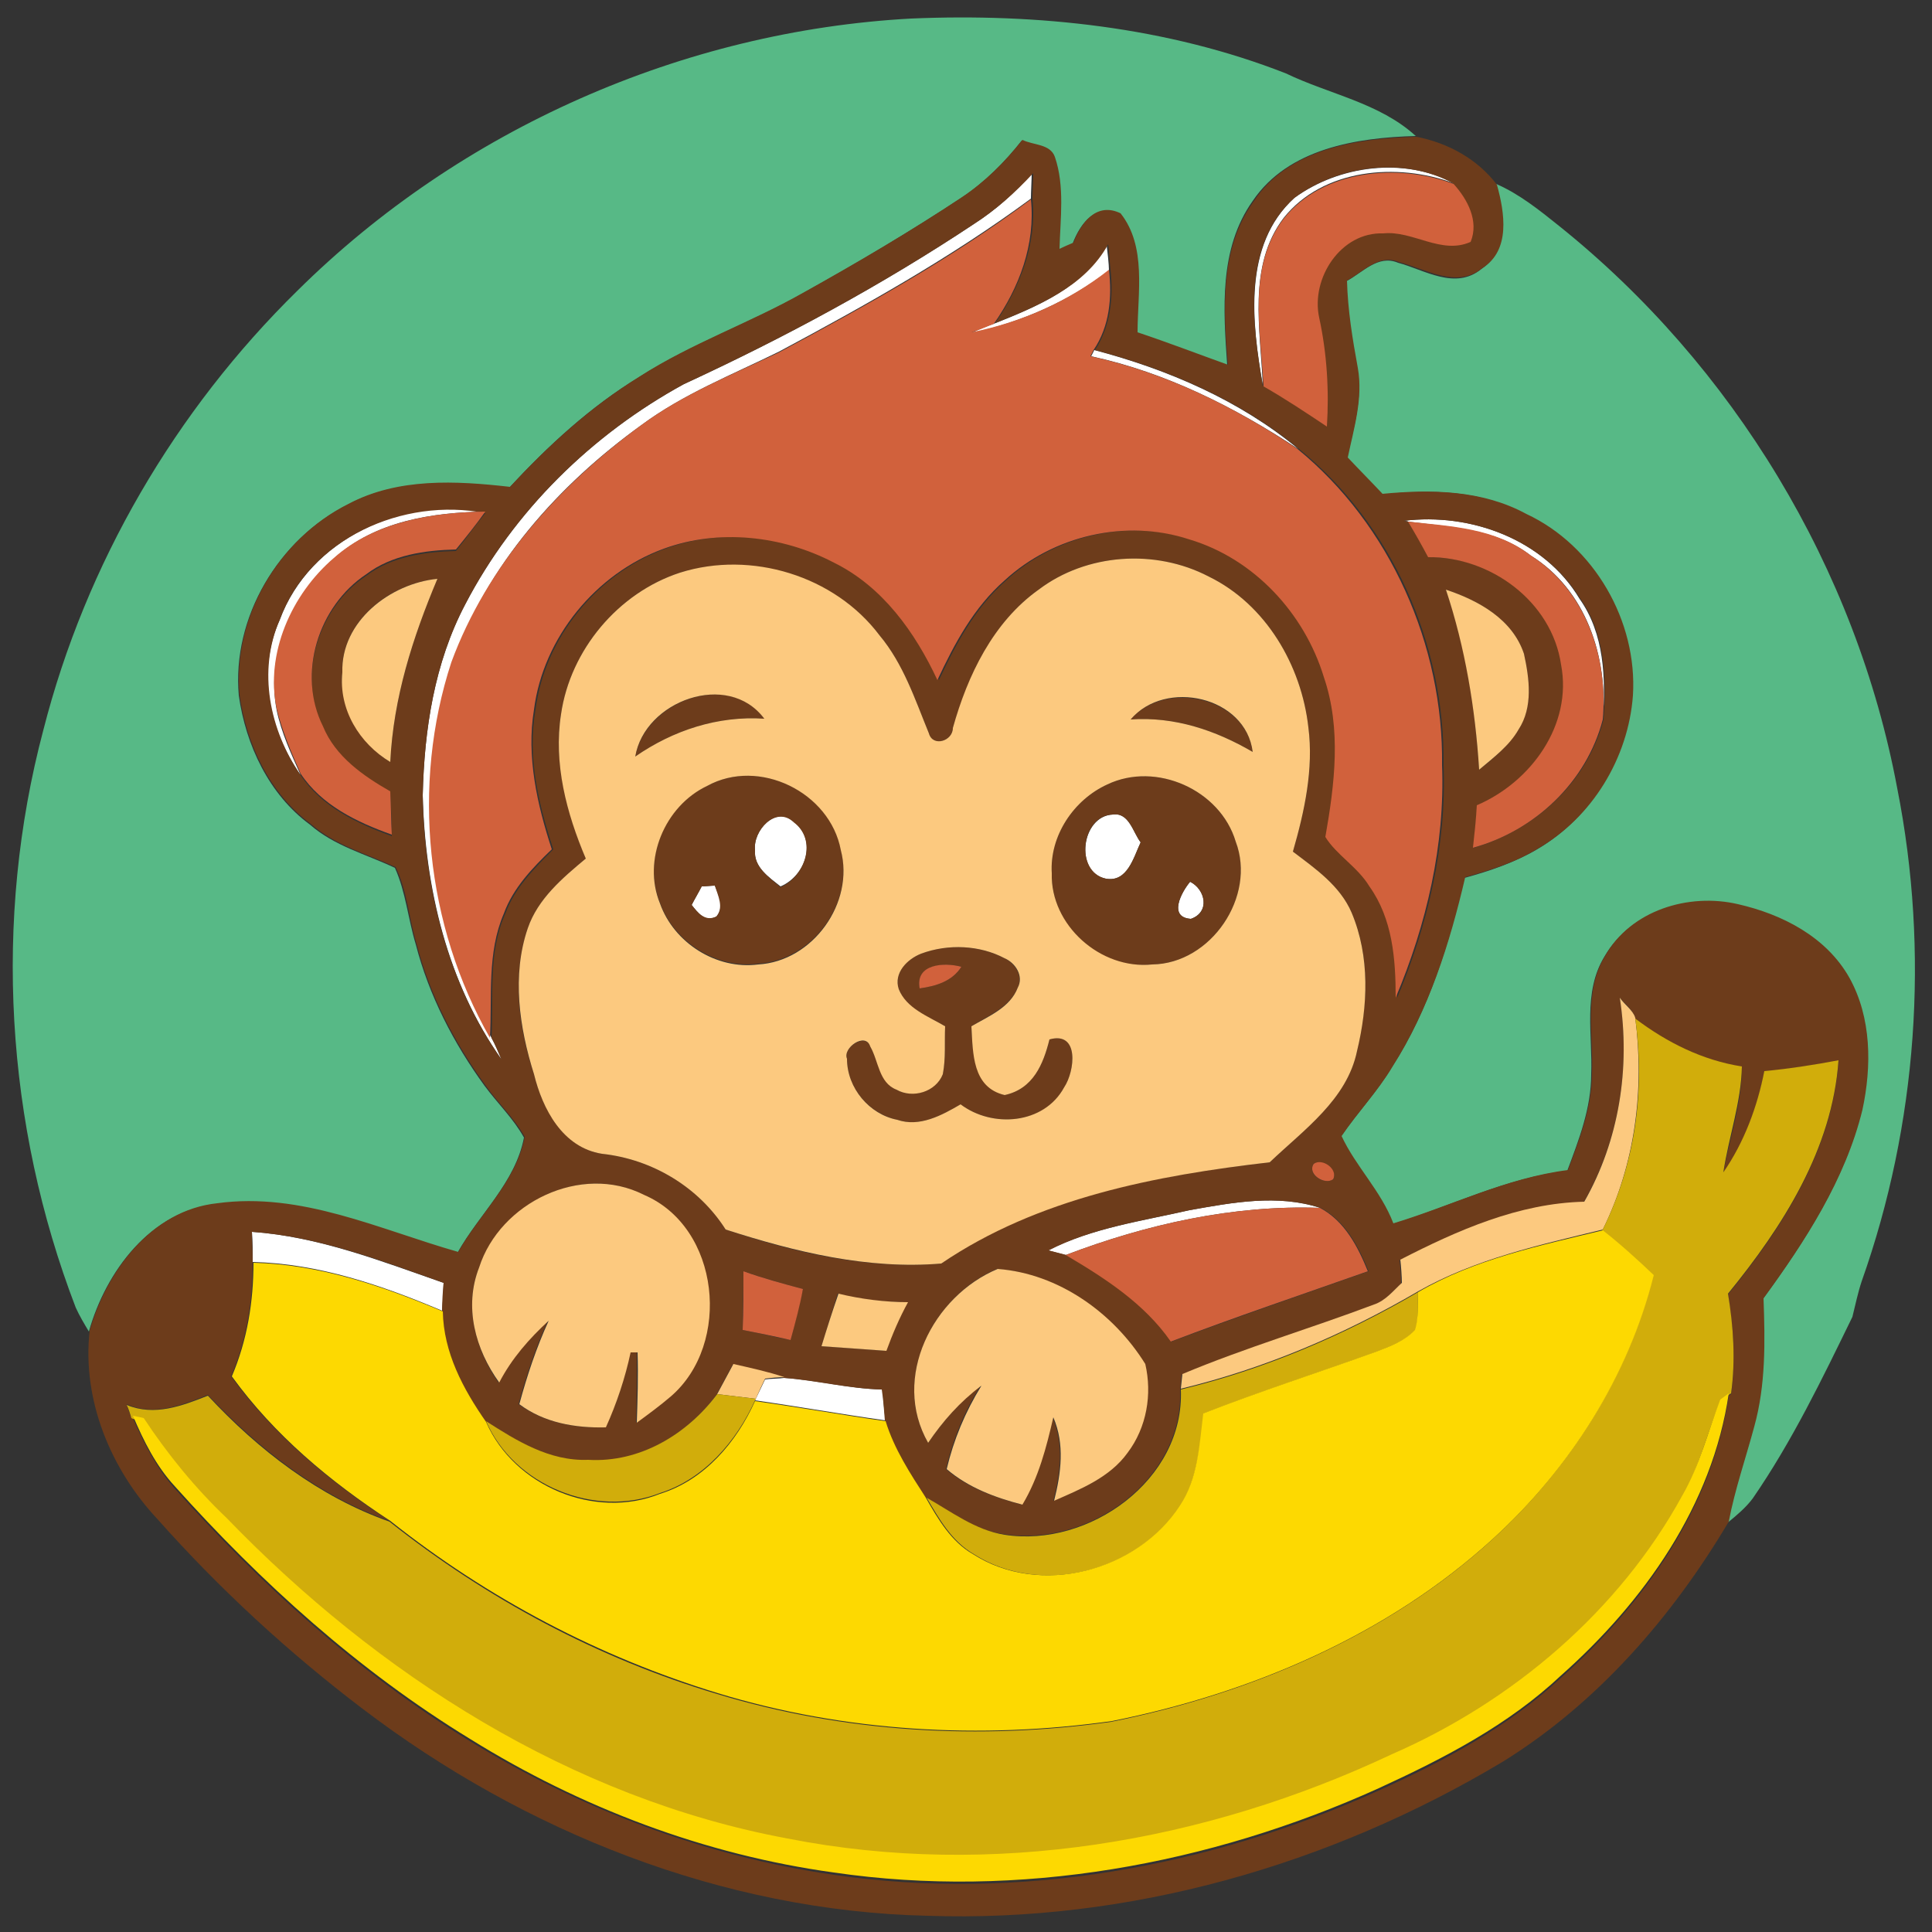 <?xml version="1.0" encoding="utf-8"?>
<!-- Generator: Adobe Illustrator 26.0.3, SVG Export Plug-In . SVG Version: 6.00 Build 0)  -->
<svg version="1.1" id="Layer_1" xmlns="http://www.w3.org/2000/svg" xmlns:xlink="http://www.w3.org/1999/xlink" x="0px" y="0px"
	 viewBox="0 0 250 250" style="enable-background:new 0 0 250 250;" xml:space="preserve">
<rect x="0" y="0" width="250" height="250" fill="#333333" stroke="none"/>
<style type="text/css">
	.st0{fill:#FFFFFF;}
	.st1{fill:#57B986;}
	.st2{fill:#6D3C1B;}
	.st3{fill:#D1613C;}
	.st4{fill:#FCC97F;}
	.st5{fill:#D1AD0B;}
	.st6{fill:#FDD901;}
</style>
<g id="_x23_ffffffff">
	<path class="st0" d="M167.5,25.6c5.8-4.2,14.2-5.3,20.6-1.9c-7.3-2.7-16.9-1.9-22,4.5c-4.7,6.2-3,14.4-2.7,21.6
		C162,41.8,160.8,31.7,167.5,25.6z"/>
	<path class="st0" d="M126,29c2.8-1.8,5.3-4,7.5-6.6c0,0.8-0.1,2.5-0.1,3.3c-10.3,7.6-21.4,13.8-32.6,19.8C94.7,48.5,88.4,51,83,55
		c-10.7,7.7-20,18.1-24.4,30.7c-5.2,15.9-3.3,34.1,5,48.6c0.5,0.9,0.9,1.9,1.3,2.8c-7-9.9-9.9-22.2-10.2-34.2
		c0.2-8.5,1.5-17.1,5.5-24.7c6.3-12.1,16.4-22,28.3-28.5C101.5,43.7,114.1,36.9,126,29z"/>
	<path class="st0" d="M128.6,41.9c5.5-2.2,11.6-4.7,14.6-10.2c0.1,0.8,0.3,2.5,0.3,3.3c-5.2,4-11.4,6.7-17.8,8.1
		C126.7,42.6,127.7,42.2,128.6,41.9z"/>
	<path class="st0" d="M141.2,46.1c0.1-0.2,0.3-0.6,0.4-0.8c9.5,2.5,18.8,6.5,26.4,12.8C159.8,52.7,150.9,48.2,141.2,46.1z"/>
	<path class="st0" d="M36.2,80.2c3.9-10.5,16-16,26.7-14c-6.9,0.1-14.3,1.2-19.6,6c-5.5,4.7-8.9,12.4-7.5,19.7
		c0.6,2.9,1.9,5.7,3.1,8.4C34.8,94.5,33.2,86.8,36.2,80.2z"/>
	<path class="st0" d="M181.6,67.4c8.7-1.1,18.2,2.4,22.8,10.1c3.2,4.5,3.4,10.3,3,15.6c0.7-8.1-2.2-16.8-9.3-21.2
		c-4.5-3.5-10.4-3.7-15.9-4.4C182.1,67.4,181.8,67.4,181.6,67.4z"/>
	<path class="st0" d="M143.1,113.7c-4.1-0.8-3.2-8.1,0.9-8.3c2.1-0.3,2.6,2.3,3.6,3.6C146.7,110.9,145.9,114.2,143.1,113.7z"/>
	<path class="st0" d="M97.7,110c-0.3-2.5,2.7-5.8,5-3.7c3.1,2.4,1.6,7-1.7,8.4C99.5,113.5,97.5,112.2,97.7,110z"/>
	<path class="st0" d="M90.8,114.7c0.4,0,1.3-0.1,1.7-0.1c0.5,1.3,1.3,2.7,0.2,4c-1.5,0.8-2.4-0.5-3.2-1.5
		C89.8,116.5,90.5,115.3,90.8,114.7z"/>
	<path class="st0" d="M154.1,118.9c-3-0.2-1.2-3.5-0.1-4.8C156,115.1,156.6,118,154.1,118.9z"/>
	<path class="st0" d="M153.9,156.6c5.6-1,11.4-2.1,16.9-0.3c-11.2-0.4-22.4,2.1-32.9,6.1c-0.8-0.2-1.5-0.4-2.3-0.6
		C141.3,158.9,147.8,158,153.9,156.6z"/>
	<path class="st0" d="M32.6,159.4c8.6,0.6,16.7,3.8,24.8,6.6c0,0.9-0.1,2.7-0.2,3.6c-7.8-3.3-16-6.1-24.5-6.3
		C32.7,162,32.7,160.7,32.6,159.4z"/>
	<path class="st0" d="M99,178.5c0.6-0.1,1.9-0.1,2.5-0.2c4.3,0.3,8.4,1.4,12.7,1.5c0.1,1.3,0.2,2.7,0.4,4
		c-5.7-0.8-11.3-1.8-16.9-2.6l0.1-0.2C98.1,180.4,98.7,179.1,99,178.5z"/>
</g>
<g id="_x23_57b986ff">
	<path class="st1" d="M38.5,37.6C59.6,16.7,88.4,4,117.9,2.4c16.4-0.7,33.2,1.1,48.5,7.1c5.6,2.7,12.1,3.8,16.8,8.1
		c-7.6,0.2-16.5,1.6-21.1,8.4c-4.4,6.2-3.8,14.1-3.3,21.3c-3.9-1.5-7.7-2.9-11.7-4.2c-0.1-5.1,1.2-11.1-2.2-15.4
		c-3.1-1.5-5.1,1.2-6.1,3.8c-0.4,0.2-1.3,0.6-1.8,0.8c0-4,0.6-8.1-0.6-11.9c-0.6-1.7-2.8-1.5-4.2-2.2c-2.2,2.8-4.8,5.4-7.8,7.4
		c-6.7,4.4-13.6,8.5-20.6,12.4c-6.9,3.9-14.4,6.5-21.1,10.8c-6.3,3.8-11.8,8.9-16.8,14.3c-7-0.8-14.5-1.2-20.9,2.2
		c-9,4.5-15,14.6-14.1,24.7c0.9,6.4,3.9,12.8,9.2,16.7c3.2,2.8,7.2,3.8,11,5.6c1.4,3.1,1.7,6.6,2.7,9.9c1.7,6.6,4.9,12.8,8.9,18.3
		c1.7,2.3,3.7,4.2,5.1,6.7c-1.1,5.8-5.8,9.9-8.6,14.9c-10.2-2.9-20.3-7.8-31.2-6.3c-8.5,0.9-14.3,8.7-16.5,16.5
		c-0.6-1-1.2-2-1.7-3.1c-9.1-23.7-10.7-50.2-4.2-74.7C11.1,72.9,22.7,53.1,38.5,37.6z"/>
	<path class="st1" d="M193.6,23.8c3,1.3,5.6,3.4,8.1,5.4c22.6,18.1,38.5,44.4,43.8,72.8c4.2,21.2,2.6,43.5-4.6,63.8
		c-0.5,1.5-0.8,3-1.2,4.6c-3.9,8-7.8,16.1-12.9,23.5c-0.9,1.2-2.1,2.2-3.2,3.1c0.8-4.2,2.2-8.2,3.3-12.3c1.4-5.4,1.4-11.1,1.2-16.6
		c5.4-7.4,10.6-15.4,12.8-24.4c1.2-5.7,1.1-12-1.7-17.1c-3-5.2-8.8-8.2-14.4-9.5c-6.3-1.5-13.8,0.8-17.2,6.7
		c-2.8,4.6-1.5,10.2-1.7,15.2c0,4.4-1.6,8.5-3.1,12.5c-7.9,0.9-15.1,4.6-22.6,6.9c-1.6-4.1-4.9-7.3-6.7-11.3c2.1-3.1,4.7-5.8,6.6-9
		c4.8-7.4,7.4-16,9.4-24.5c3.3-0.9,6.5-2,9.4-3.7c7-4.1,11.7-11.8,12.3-19.8c0.6-9.6-4.9-19.4-13.8-23.5c-5.7-3.2-12.3-3.3-18.6-2.6
		c-1.5-1.6-3-3.1-4.5-4.7c0.8-3.8,2.1-7.7,1.3-11.6c-0.7-3.7-1.4-7.5-1.4-11.3c2.1-1.1,4.1-3.5,6.7-2.4c3.4,0.9,7.4,3.6,10.8,0.8
		C195.4,32.3,194.6,27.4,193.6,23.8z"/>
</g>
<g id="_x23_6d3c1bff">
	<path class="st2" d="M162.2,26.1c4.5-6.9,13.5-8.2,21.1-8.4c4.1,0.8,7.9,2.9,10.4,6.2c1,3.6,1.8,8.5-1.9,10.8
		c-3.3,2.7-7.3,0.1-10.8-0.8c-2.6-1.1-4.6,1.3-6.7,2.4c0.1,3.8,0.7,7.5,1.4,11.3c0.7,3.9-0.5,7.8-1.3,11.6c1.5,1.6,3,3.1,4.5,4.7
		c6.3-0.6,12.9-0.5,18.6,2.6c8.8,4.1,14.4,13.9,13.8,23.5c-0.6,8.1-5.3,15.8-12.3,19.8c-2.9,1.8-6.2,2.8-9.4,3.7
		c-2,8.6-4.7,17.1-9.4,24.5c-1.9,3.2-4.5,5.9-6.6,9c1.8,3.9,5.1,7.1,6.7,11.3c7.6-2.3,14.7-5.9,22.6-6.9c1.5-4,3.1-8.1,3.1-12.5
		c0.2-5.1-1.1-10.6,1.7-15.2c3.3-5.9,10.8-8.2,17.2-6.7c5.7,1.3,11.4,4.2,14.4,9.5c2.9,5.2,2.9,11.5,1.7,17.1
		c-2.2,9-7.4,17-12.8,24.4c0.2,5.6,0.3,11.2-1.2,16.6c-1.1,4.1-2.5,8.1-3.3,12.3c-7.3,12.3-17,23.5-29.3,31.1
		C172,241.4,146,248.8,120,247.9c-26.5-0.6-52.2-10.9-73.1-26.8c-9.6-7.3-18.5-15.5-26.5-24.5c-6.1-6.5-9.8-15.5-8.8-24.4
		c2.2-7.7,8-15.6,16.5-16.5c10.9-1.5,21,3.4,31.2,6.3c2.8-5,7.5-9.1,8.6-14.9c-1.4-2.5-3.5-4.4-5.1-6.7c-4-5.5-7.2-11.7-8.9-18.3
		c-1-3.3-1.2-6.8-2.7-9.9c-3.7-1.7-7.8-2.8-11-5.6c-5.3-3.9-8.3-10.3-9.2-16.7c-0.9-10.1,5.1-20.2,14.1-24.7
		c6.4-3.4,13.9-3,20.9-2.2c5-5.4,10.5-10.4,16.8-14.3c6.7-4.3,14.2-6.9,21.1-10.8c7-3.9,14-8,20.6-12.4c3-2,5.6-4.6,7.8-7.4
		c1.4,0.7,3.6,0.5,4.2,2.2c1.3,3.8,0.7,8,0.6,11.9c0.4-0.2,1.3-0.6,1.8-0.8c1-2.6,3-5.3,6.1-3.8c3.4,4.3,2.2,10.3,2.2,15.4
		c3.9,1.3,7.8,2.8,11.7,4.2C158.3,40.2,157.8,32.2,162.2,26.1 M167.5,25.6c-6.8,6.1-5.5,16.2-4.1,24.3c2.8,1.6,5.5,3.4,8.2,5.2
		c0.4-4.7,0-9.5-1-14.1c-1.1-5.1,2.8-11.1,8.3-10.9c3.8-0.3,7.6,2.8,11.3,1.1c1.1-2.7-0.4-5.5-2.2-7.5
		C181.7,20.3,173.3,21.3,167.5,25.6 M126,29c-11.9,7.9-24.5,14.7-37.5,20.7c-11.9,6.5-22,16.4-28.3,28.5c-4,7.6-5.3,16.2-5.5,24.7
		c0.2,12,3.2,24.3,10.2,34.2c-0.4-0.9-0.8-1.9-1.3-2.8c0.3-5.4-0.5-11,1.8-16.1c1.2-3.3,3.8-5.9,6.2-8.3c-1.9-5.8-3.4-11.9-2.3-18.1
		c1.2-9.3,8-17.6,16.8-20.8c7.1-2.6,15.3-1.8,22,1.8c6.2,3.2,10.4,9,13.4,15.2c2.2-4.7,4.7-9.4,8.7-12.9c6.3-5.8,15.7-8,23.9-5.3
		c8.3,2.4,14.9,9.5,17.4,17.8c2.3,6.7,1.4,13.9,0.2,20.7c1.4,2.4,4.2,4,5.7,6.4c3,4.2,3.4,9.4,3.4,14.4c4-9.5,6.4-19.8,6-30.1
		c0.2-15.5-6.6-31.1-18.7-40.9c-7.6-6.3-16.9-10.3-26.4-12.8c2-3.1,2.4-6.8,2-10.4c-0.1-0.8-0.2-2.5-0.3-3.3c-3,5.5-9.1,8-14.6,10.2
		c3.2-4.7,5.4-10.3,4.8-16.1c0-0.8,0.1-2.5,0.1-3.3C131.3,25,128.8,27.2,126,29 M36.2,80.2c-2.9,6.6-1.3,14.3,2.7,20.1
		c2.7,4.1,7.4,6.3,11.8,7.9c0-1.9-0.1-3.8-0.2-5.6c-3.5-2-7-4.6-8.7-8.4c-3.4-6.8-0.6-15.6,5.6-19.7c3.3-2.5,7.6-3.1,11.6-3.2
		c1.3-1.6,2.5-3.3,3.8-4.9C52.2,64.3,40,69.7,36.2,80.2 M181.6,67.4c0.2,0,0.5,0.1,0.7,0.1c0.8,1.5,1.7,3.1,2.6,4.6
		c8.1-0.1,16,5.7,17.2,13.9c1.5,7.8-4,15.2-10.9,18.2c-0.2,1.8-0.4,3.7-0.5,5.5c8-2.3,14.7-8.5,16.8-16.6c0.4-5.3,0.2-11.1-3-15.6
		C199.8,69.8,190.3,66.3,181.6,67.4 M134.4,76.3c-5.9,4.2-9.1,11.1-11.1,17.9c0,1.7-2.6,2.5-3.1,0.7c-1.8-4.4-3.3-9-6.4-12.7
		c-5.9-7.7-16.6-10.9-25.8-8.1c-8,2.6-14.2,10-15.4,18.3c-1,6.4,0.8,12.8,3.2,18.7c-3,2.5-6.2,5.2-7.5,9c-2.1,6.1-1.2,12.9,0.8,18.9
		c1.1,4.5,3.8,9.5,8.8,10.3c6.5,0.7,12.5,4.3,16,9.8c8.9,3,18.4,5.2,27.9,4.4c12.4-8.6,27.7-11.4,42.5-13.1
		c4.4-4.2,10-8.1,11.3-14.4c1.4-5.9,1.7-12.3-0.7-17.9c-1.5-3.5-4.7-5.7-7.6-7.9c1.5-5.2,2.7-10.6,2-16.1c-0.9-8-5.5-15.9-12.9-19.5
		C149.5,71,140.6,71.6,134.4,76.3 M44.3,87c-0.4,4.7,2.3,9.2,6.2,11.6c0.4-8.2,2.9-16.1,6.1-23.7C50.4,75.5,44.1,80.4,44.3,87
		 M187.1,76.3c2.6,7.5,3.8,15.4,4.3,23.3c1.9-1.5,3.8-3.1,5.1-5.2c1.9-2.9,1.4-6.6,0.7-9.8C195.7,80.1,191.3,77.7,187.1,76.3
		 M209.6,129.1c1.4,9.1-0.1,18.5-4.7,26.5c-8.5,0.2-16.4,3.7-23.8,7.5c0.1,0.7,0.2,2.2,0.2,3c-1.1,1-2.1,2.3-3.6,2.8
		c-8.2,3.2-16.7,5.6-24.8,9l-0.2,1.9c0.5,11.7-11.9,20.5-22.9,18.7c-3.8-0.5-6.9-2.9-10.1-4.8c-2-3.1-4.1-6.3-5.2-9.9
		c-0.1-1.3-0.2-2.7-0.4-4c-4.3-0.1-8.5-1.2-12.7-1.5c-2.2-0.8-4.4-1.2-6.6-1.7c-0.7,1.3-1.4,2.6-2.1,3.9c-3.9,5.2-10.1,8.9-16.7,8.5
		c-5,0.2-9.2-2.5-13.2-5.1c-3-4.2-5.5-8.9-5.6-14.3c0-0.9,0.1-2.7,0.2-3.6c-8.1-2.9-16.2-6-24.8-6.6c0,1.3,0.1,2.6,0.1,4
		c0,5-0.8,10.1-2.8,14.7c5.5,7.6,12.7,13.6,20.5,18.7c-9.1-3.2-16.9-9.3-23.5-16.3c-3.3,1.3-7,2.8-10.5,1.2c0.1,0.4,0.4,1.3,0.6,1.7
		l0.2,0.1c1.4,3.2,3,6.4,5.4,9.1c11.2,12.5,23.8,23.9,38.2,32.7c14.3,8.8,30.4,14.9,47.1,17.3c23.9,3.5,48.6-1,70.5-10.9
		c8.4-3.8,16.7-8.2,23.6-14.6c10.7-9.5,19.6-22.1,21.7-36.5l0.3-0.2c0.6-4.3,0.3-8.6-0.4-12.9c7.1-8.7,13.5-18.7,14.3-30.2
		c-3.2,0.5-6.4,1-9.6,1.4c-0.9,4.7-2.6,9.2-5.3,13.1c0.8-4.6,2.4-9,2.4-13.7c-5.1-0.8-9.7-3.1-13.8-6.2
		C211.4,130.7,210.3,130,209.6,129.1 M170,150.6c-0.9,1.3,1.3,2.8,2.5,2C173.2,151.4,171.1,149.9,170,150.6 M62,164
		c-2,5-0.5,10.6,2.5,14.9c1.6-3.1,3.9-5.6,6.4-8c-1.6,3.5-2.8,7.1-3.8,10.8c3.3,2.4,7.2,3.1,11.2,3c1.5-3.1,2.6-6.4,3.2-9.7
		c0.2,0,0.7,0,0.9,0c0,3,0,6-0.1,9.1c1.5-1.1,3-2.2,4.4-3.4c7.8-6.8,6.4-21.9-3.5-26.1C75.3,150.5,64.8,155.6,62,164 M153.9,156.6
		c-6.2,1.4-12.6,2.3-18.2,5.2c0.8,0.2,1.5,0.4,2.3,0.6c5.1,2.9,10.1,6.3,13.6,11.2c8.5-3.2,17-6.1,25.5-9.1c-1.3-3.2-3-6.5-6.2-8.2
		C165.3,154.5,159.5,155.6,153.9,156.6 M96.2,164.5c0,2.5-0.1,5.1-0.1,7.6c2.1,0.4,4.1,0.9,6.2,1.3c0.6-2.2,1.1-4.4,1.6-6.6
		C101.3,166.1,98.8,165.4,96.2,164.5 M120.1,186.7c1.9-2.8,4.1-5.3,6.8-7.4c-2.1,3.3-3.6,7-4.5,10.8c2.8,2.4,6.3,3.7,9.8,4.6
		c2.1-3.5,3.1-7.4,4-11.3c1.5,3.5,1,7.2,0.1,10.8c3.5-1.5,7.3-3,9.5-6.2c2.5-3.2,3.2-7.5,2.3-11.5c-4.1-6.6-11.2-11.7-19.1-12.3
		C120.7,167.7,115.3,178.4,120.1,186.7 M106.3,174.2c2.8,0.2,5.6,0.4,8.3,0.6c0.8-2.1,1.7-4.2,2.8-6.3c-3,0-6.1-0.3-9-1.1
		C107.7,169.6,107,171.9,106.3,174.2z"/>
	<path class="st2" d="M82.2,97.9c1.3-7.2,12.1-11.2,16.7-4.9C92.9,92.6,87.1,94.5,82.2,97.9z"/>
	<path class="st2" d="M146.3,93.1c4.5-5.2,14.9-2.9,15.8,4.2C157.3,94.5,152,92.7,146.3,93.1z"/>
	<path class="st2" d="M91.5,101.7c6.7-3.7,15.9,0.8,17.3,8.2c1.8,6.8-3.6,14.4-10.7,14.8c-5.4,0.7-10.9-2.8-12.7-7.9
		C83.1,111.3,86,104.2,91.5,101.7 M97.7,110c-0.2,2.2,1.8,3.5,3.3,4.8c3.2-1.4,4.8-6.1,1.7-8.4C100.4,104.2,97.4,107.5,97.7,110
		 M90.8,114.7c-0.3,0.6-1,1.8-1.3,2.4c0.8,1,1.7,2.2,3.2,1.5c1-1.2,0.2-2.7-0.2-4C92.1,114.6,91.2,114.7,90.8,114.7z"/>
	<path class="st2" d="M143.3,101.5c6.3-3,14.6,0.7,16.6,7.4c2.7,7.1-3.2,15.8-10.8,15.9c-6.7,0.8-13.2-5-13-11.8
		C135.8,108.2,138.9,103.5,143.3,101.5 M143.1,113.7c2.8,0.5,3.6-2.8,4.5-4.7c-1-1.3-1.5-3.9-3.6-3.6
		C139.9,105.5,139,112.8,143.1,113.7 M154.1,118.9c2.5-0.8,1.9-3.8-0.1-4.8C152.9,115.4,151.1,118.7,154.1,118.9z"/>
	<path class="st2" d="M119.2,123.4c3.5-1.3,7.5-1.1,10.8,0.6c1.4,0.7,2.4,2.3,1.7,3.8c-1.1,2.6-3.8,3.6-6,5c0.2,3.5,0.2,7.8,4.3,8.9
		c3.6-0.8,5-3.9,5.8-7.2c3.9-1.1,3.3,4.1,1.9,6.2c-2.5,4.8-9.3,5.3-13.4,2.2c-2.4,1.4-5.3,3-8.2,2c-3.7-0.8-6.5-4.2-6.5-7.9
		c-0.6-1.4,2.4-3.4,3-1.6c1.1,1.9,1.2,4.6,3.4,5.6c2.1,1.2,5.1,0.2,6-2c0.4-2,0.2-4.1,0.3-6.2c-2.2-1.3-5-2.2-6-4.8
		C115.6,125.9,117.4,124.1,119.2,123.4 M119,127.9c2.1-0.3,4.2-0.9,5.4-2.8C122.2,124.5,118.4,124.8,119,127.9z"/>
</g>
<g id="_x23_d1613cff">
	<path class="st3" d="M166.1,28.3c5.1-6.4,14.8-7.2,22-4.5c1.8,2,3.3,4.8,2.2,7.5c-3.8,1.7-7.5-1.5-11.3-1.1
		c-5.5-0.2-9.4,5.8-8.3,10.9c1,4.6,1.3,9.4,1,14.1c-2.7-1.8-5.4-3.6-8.2-5.2C163.1,42.7,161.4,34.5,166.1,28.3z"/>
	<path class="st3" d="M100.8,45.6c11.2-6,22.4-12.2,32.6-19.8c0.6,5.8-1.5,11.4-4.8,16.1c-1,0.4-1.9,0.8-2.9,1.1
		c6.5-1.3,12.6-4,17.8-8.1c0.4,3.6,0.1,7.3-2,10.4c-0.1,0.2-0.3,0.6-0.4,0.8c9.7,2.1,18.6,6.5,26.8,12c12,9.8,18.9,25.4,18.7,40.9
		c0.4,10.3-2,20.6-6,30.1c0-5-0.4-10.2-3.4-14.4c-1.5-2.5-4.3-4.1-5.7-6.4c1.2-6.8,2.1-14-0.2-20.7c-2.5-8.2-9-15.3-17.4-17.8
		c-8.2-2.7-17.6-0.5-23.9,5.3c-4,3.5-6.5,8.2-8.7,12.9c-2.9-6.2-7.1-12.1-13.4-15.2c-6.7-3.5-14.9-4.4-22-1.8
		c-8.8,3.2-15.6,11.5-16.8,20.8c-1,6.1,0.4,12.3,2.3,18.1c-2.5,2.4-5,5-6.2,8.3c-2.2,5.1-1.5,10.7-1.8,16.1
		c-8.3-14.5-10.2-32.7-5-48.6C63,73.2,72.3,62.8,83,55C88.4,51,94.7,48.5,100.8,45.6z"/>
	<path class="st3" d="M43.2,72.2c5.3-4.7,12.7-5.9,19.6-6c-1.2,1.7-2.5,3.3-3.8,4.9c-4,0.1-8.3,0.7-11.6,3.2
		c-6.2,4.1-9,12.9-5.6,19.7c1.6,3.9,5.2,6.4,8.7,8.4c0.1,1.9,0.1,3.8,0.2,5.6c-4.5-1.6-9.1-3.8-11.8-7.9c-1.2-2.7-2.4-5.5-3.1-8.4
		C34.3,84.6,37.7,76.9,43.2,72.2z"/>
	<path class="st3" d="M182.2,67.5c5.5,0.6,11.3,0.8,15.9,4.4c7.1,4.5,10,13.2,9.3,21.2c-2.1,8.1-8.8,14.4-16.8,16.6
		c0.2-1.8,0.4-3.7,0.5-5.5c7-3,12.4-10.4,10.9-18.2c-1.2-8.2-9.2-14-17.2-13.9C184,70.6,183.1,69,182.2,67.5z"/>
	<path class="st3" d="M119,127.9c-0.6-3.2,3.2-3.4,5.4-2.8C123.2,127,121.1,127.6,119,127.9z"/>
	<path class="st3" d="M170,150.6c1.1-0.8,3.2,0.7,2.5,2C171.4,153.4,169.1,151.9,170,150.6z"/>
	<path class="st3" d="M170.8,156.3c3.2,1.7,4.9,5,6.2,8.2c-8.5,3-17.1,5.9-25.5,9.1c-3.4-4.9-8.5-8.2-13.6-11.2
		C148.4,158.4,159.6,155.9,170.8,156.3z"/>
	<path class="st3" d="M96.2,164.5c2.5,0.9,5.1,1.6,7.7,2.3c-0.4,2.2-1,4.4-1.6,6.6c-2.1-0.5-4.2-0.9-6.2-1.3
		C96.2,169.6,96.2,167.1,96.2,164.5z"/>
</g>
<g id="_x23_fcc97fff">
	<path class="st4" d="M134.4,76.3c6.2-4.7,15.1-5.3,22-1.7c7.4,3.6,12,11.5,12.9,19.5c0.7,5.4-0.5,10.9-2,16.1
		c2.9,2.2,6.1,4.4,7.6,7.9c2.4,5.7,2.1,12.1,0.7,17.9c-1.3,6.3-6.9,10.2-11.3,14.4c-14.7,1.7-30,4.6-42.5,13.1
		c-9.5,0.8-18.9-1.5-27.9-4.4c-3.5-5.5-9.5-9.1-16-9.8c-5.1-0.8-7.7-5.8-8.8-10.3c-1.9-6-2.9-12.8-0.8-18.9c1.3-3.8,4.5-6.5,7.5-9
		c-2.5-5.9-4.2-12.3-3.2-18.7C73.8,84.1,80,76.7,88,74.1c9.2-2.9,20,0.4,25.8,8.1c3.1,3.7,4.6,8.3,6.4,12.7c0.5,1.8,3.1,1,3.1-0.7
		C125.2,87.4,128.5,80.5,134.4,76.3 M82.2,97.9c4.9-3.4,10.7-5.3,16.7-4.9C94.2,86.7,83.4,90.7,82.2,97.9 M146.3,93.1
		c5.7-0.4,11,1.4,15.8,4.2C161.2,90.1,150.8,87.8,146.3,93.1 M91.5,101.7c-5.5,2.6-8.4,9.6-6.1,15.2c1.8,5.1,7.3,8.6,12.7,7.9
		c7.1-0.4,12.5-8,10.7-14.8C107.4,102.5,98.2,98,91.5,101.7 M143.3,101.5c-4.4,2-7.5,6.7-7.2,11.5c-0.2,6.7,6.3,12.5,13,11.8
		c7.6-0.1,13.5-8.8,10.8-15.9C157.9,102.2,149.6,98.5,143.3,101.5 M119.2,123.4c-1.8,0.7-3.6,2.5-2.9,4.6c1,2.5,3.8,3.5,6,4.8
		c-0.1,2.1,0.1,4.1-0.3,6.2c-0.9,2.3-3.9,3.2-6,2c-2.3-0.9-2.3-3.7-3.4-5.6c-0.6-1.9-3.6,0.2-3,1.6c0,3.8,2.9,7.2,6.5,7.9
		c2.9,1,5.8-0.6,8.2-2c4.1,3.1,10.8,2.6,13.4-2.2c1.4-2.1,2-7.3-1.9-6.2c-0.8,3.2-2.1,6.4-5.8,7.2c-4.2-1-4.1-5.4-4.3-8.9
		c2.2-1.3,5-2.4,6-5c0.8-1.5-0.3-3.2-1.7-3.8C126.8,122.3,122.7,122.1,119.2,123.4z"/>
	<path class="st4" d="M44.3,87c-0.2-6.6,6.2-11.5,12.3-12.1c-3.2,7.6-5.7,15.4-6.1,23.7C46.5,96.2,43.8,91.8,44.3,87z"/>
	<path class="st4" d="M187.1,76.3c4.2,1.4,8.6,3.8,10.1,8.3c0.7,3.2,1.2,6.9-0.7,9.8c-1.2,2.1-3.2,3.6-5.1,5.2
		C190.9,91.7,189.6,83.8,187.1,76.3z"/>
	<path class="st4" d="M209.6,129.1c0.6,0.9,1.7,1.6,2,2.6c1.2,9.3,0,18.9-4.2,27.4c-8.2,2-16.5,3.8-23.9,8
		c-9.6,5.6-19.9,10-30.7,12.6l0.2-1.9c8.1-3.4,16.6-5.9,24.8-9c1.5-0.5,2.5-1.8,3.6-2.8c0-0.7-0.1-2.2-0.2-3
		c7.4-3.8,15.3-7.3,23.8-7.5C209.5,147.6,211,138.2,209.6,129.1z"/>
	<path class="st4" d="M62,164c2.7-8.4,13.2-13.5,21.3-9.4c9.9,4.2,11.4,19.3,3.5,26.1c-1.4,1.2-2.9,2.3-4.4,3.4c0.1-3,0.2-6,0.1-9.1
		c-0.2,0-0.7,0-0.9,0c-0.7,3.3-1.8,6.6-3.2,9.7c-4,0.1-8-0.6-11.2-3c1-3.7,2.2-7.3,3.8-10.8c-2.5,2.3-4.8,4.9-6.4,8
		C61.5,174.6,60,169.1,62,164z"/>
	<path class="st4" d="M120.1,186.7c-4.8-8.4,0.6-19,9-22.5c7.9,0.6,15,5.7,19.1,12.3c0.9,3.9,0.2,8.2-2.3,11.5
		c-2.3,3.2-6.1,4.7-9.5,6.2c0.9-3.6,1.4-7.3-0.1-10.8c-0.9,3.9-1.9,7.8-4,11.3c-3.5-0.9-7-2.2-9.8-4.6c0.9-3.8,2.4-7.4,4.5-10.8
		C124.2,181.4,122,183.9,120.1,186.7z"/>
	<path class="st4" d="M106.3,174.2c0.7-2.3,1.4-4.5,2.2-6.8c2.9,0.7,6,1.1,9,1.1c-1.1,2-2,4.1-2.8,6.3
		C111.9,174.6,109.1,174.4,106.3,174.2z"/>
	<path class="st4" d="M92.8,180.4c0.7-1.3,1.4-2.6,2.1-3.9c2.2,0.5,4.5,1,6.6,1.7c-0.6,0-1.9,0.1-2.5,0.2c-0.3,0.6-0.9,1.9-1.2,2.6
		C96.1,180.8,94.4,180.6,92.8,180.4z"/>
</g>
<g id="_x23_d1ad0bff">
	<path class="st5" d="M211.6,131.8c4.1,3.1,8.7,5.4,13.8,6.2c-0.1,4.7-1.7,9.1-2.4,13.7c2.7-3.9,4.4-8.5,5.3-13.1
		c3.2-0.3,6.4-0.8,9.6-1.4c-0.8,11.5-7.2,21.5-14.3,30.2c0.7,4.2,1,8.6,0.4,12.9l-0.3,0.2c-0.3,0.2-0.8,0.6-1.1,0.8
		c-1.7,4.2-2.8,8.6-4.9,12.6c-8.2,15.1-21.9,26.7-37.6,33.5c-24.1,11.3-51.8,16.1-78.2,10.9c-28-5.3-53-21.2-72.6-41.5
		c-4.1-3.9-7.7-8.2-10.7-12.9c-0.3-0.1-1.1-0.2-1.4-0.3l-0.2-0.1c-0.1-0.4-0.4-1.3-0.6-1.7c3.6,1.5,7.2,0.1,10.5-1.2
		c6.5,7,14.4,13.1,23.5,16.3c12.6,10,27,17.7,42.4,22.3c16.5,5,34,6,51,3.6c17.9-3.6,35.6-11.1,49.2-23.5c10-9.1,17.6-21,20.9-34.2
		c-2.1-2-4.3-3.9-6.6-5.8C211.6,150.7,212.9,141.1,211.6,131.8z"/>
	<path class="st5" d="M152.8,179.8c10.8-2.6,21.1-7,30.7-12.6c-0.1,1.6,0.1,3.3-0.3,4.9c-1.3,1.4-3.3,2.1-5,2.8
		c-7.5,2.7-15,5.1-22.4,8c-0.5,4-0.8,8.3-3,11.9c-5.5,8.5-18.1,11.9-26.8,6.3c-2.9-1.7-4.5-4.6-6.1-7.3c3.2,1.8,6.3,4.2,10.1,4.8
		C140.9,200.3,153.3,191.5,152.8,179.8z"/>
	<path class="st5" d="M76.1,188.9c6.7,0.4,12.8-3.3,16.7-8.5c1.7,0.2,3.3,0.4,5,0.6l-0.1,0.2c-2.4,5.3-6.6,10.2-12.3,12
		c-8.4,3.3-18.9-1-22.5-9.3C66.8,186.4,71.1,189.1,76.1,188.9z"/>
</g>
<g id="_x23_fdd901ff">
	<path class="st6" d="M183.5,167.2c7.4-4.3,15.7-6,23.9-8c2.3,1.8,4.5,3.8,6.6,5.8c-3.3,13.2-10.9,25.1-20.9,34.2
		c-13.6,12.4-31.2,19.9-49.2,23.5c-17,2.4-34.6,1.4-51-3.6c-15.4-4.7-29.8-12.3-42.4-22.3c-7.8-5.1-15-11.1-20.5-18.7
		c2-4.7,2.8-9.7,2.8-14.7c8.5,0.2,16.7,3,24.5,6.3c0.1,5.3,2.6,10,5.6,14.3c3.6,8.3,14.1,12.7,22.5,9.3c5.8-1.8,9.9-6.7,12.3-12
		c5.7,0.8,11.3,1.8,16.9,2.6c1.1,3.6,3.2,6.8,5.2,9.9c1.6,2.8,3.3,5.7,6.1,7.3c8.7,5.6,21.3,2.2,26.8-6.3c2.3-3.5,2.5-7.8,3-11.9
		c7.4-2.9,14.9-5.3,22.4-8c1.8-0.7,3.7-1.4,5-2.8C183.6,170.5,183.4,168.8,183.5,167.2z"/>
	<path class="st6" d="M222.6,181.1c0.3-0.2,0.8-0.6,1.1-0.8c-2.1,14.5-11,27-21.7,36.5c-6.8,6.4-15.1,10.7-23.6,14.6
		c-21.9,9.9-46.6,14.4-70.5,10.9c-16.7-2.3-32.8-8.4-47.1-17.3c-14.4-8.8-27-20.2-38.2-32.7c-2.4-2.6-4-5.8-5.4-9.1
		c0.4,0.1,1.1,0.2,1.4,0.3c3.1,4.7,6.7,9.1,10.7,12.9c19.6,20.3,44.6,36.3,72.6,41.5c26.4,5.2,54,0.5,78.2-10.9
		c15.6-6.8,29.4-18.5,37.6-33.5C219.9,189.7,221,185.3,222.6,181.1z"/>
</g>
</svg>
